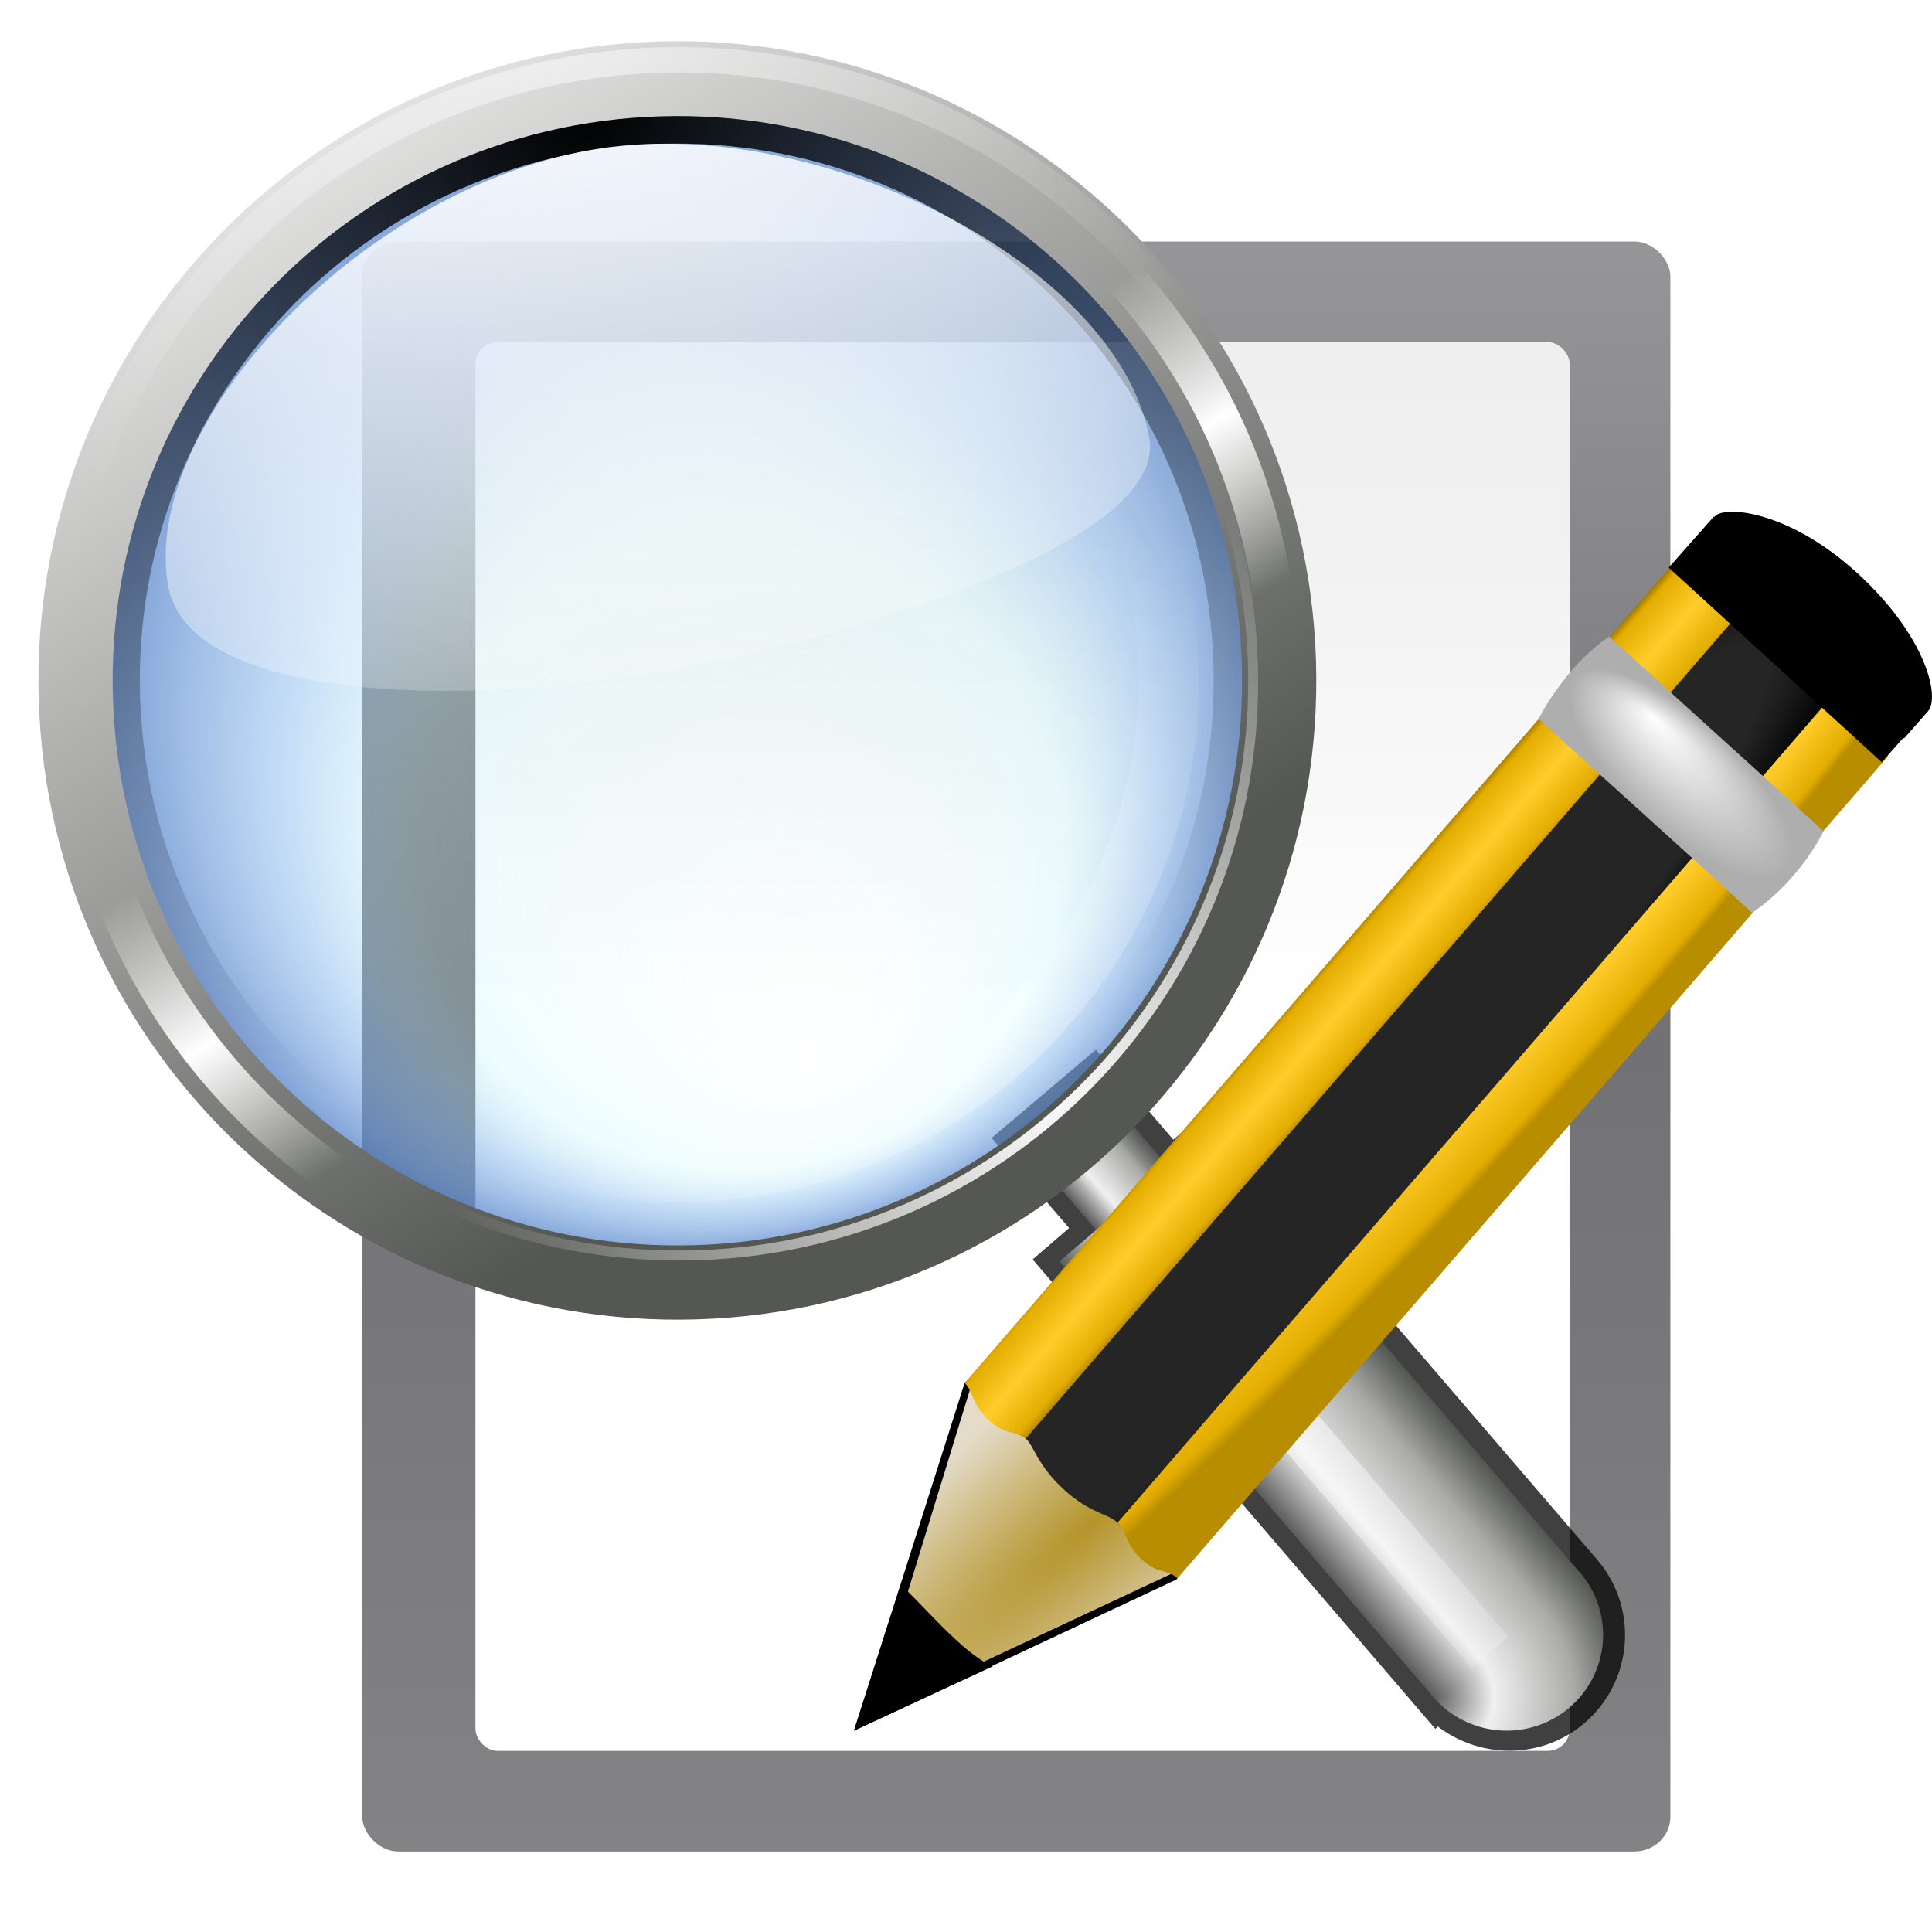 <?xml version="1.0" encoding="UTF-8" standalone="no"?>
<!-- Created with Inkscape (http://www.inkscape.org/) -->

<svg
   xmlns:dc="http://purl.org/dc/elements/1.1/"
   xmlns:cc="http://creativecommons.org/ns#"
   xmlns:rdf="http://www.w3.org/1999/02/22-rdf-syntax-ns#"
   xmlns:svg="http://www.w3.org/2000/svg"
   xmlns="http://www.w3.org/2000/svg"
   xmlns:xlink="http://www.w3.org/1999/xlink"
   xmlns:sodipodi="http://sodipodi.sourceforge.net/DTD/sodipodi-0.dtd"
   xmlns:inkscape="http://www.inkscape.org/namespaces/inkscape"
   width="96"
   height="96"
   id="svg3646"
   version="1.1"
   inkscape:version="0.48.3.1 r9886"
   sodipodi:docname="edit-find-replace.svg">
  <defs
     id="defs3648">
    <linearGradient
       id="XMLID_9_-6"
       gradientUnits="userSpaceOnUse"
       x1="94.344"
       y1="102.345"
       x2="86.536"
       y2="94.537">
      <stop
         offset="0"
         style="stop-color:#5c5c5c;stop-opacity:1;"
         id="stop62-5" />
      <stop
         id="stop7472-0"
         style="stop-color:#eff0ef;stop-opacity:1;"
         offset="0.314" />
      <stop
         id="stop7470-1"
         style="stop-color:#aaaba9;stop-opacity:1;"
         offset="0.729" />
      <stop
         offset="1"
         style="stop-color:#535551;stop-opacity:1;"
         id="stop64-5" />
    </linearGradient>
    <linearGradient
       inkscape:collect="always"
       id="linearGradient7492">
      <stop
         style="stop-color:#ffffff;stop-opacity:1;"
         offset="0"
         id="stop7494" />
      <stop
         style="stop-color:#ffffff;stop-opacity:0;"
         offset="1"
         id="stop7496" />
    </linearGradient>
    <linearGradient
       id="linearGradient7118">
      <stop
         style="stop-color:#d3fcff;stop-opacity:0;"
         offset="0"
         id="stop7120" />
      <stop
         id="stop7128"
         offset="0.553"
         style="stop-color:#baf5fc;stop-opacity:0.247;" />
      <stop
         id="stop7126"
         offset="0.756"
         style="stop-color:#83b5eb;stop-opacity:0.498;" />
      <stop
         style="stop-color:#537fc6;stop-opacity:0.784;"
         offset="1"
         id="stop7122" />
    </linearGradient>
    <linearGradient
       inkscape:collect="always"
       id="linearGradient7278">
      <stop
         style="stop-color:#000000;stop-opacity:1;"
         offset="0"
         id="stop7280" />
      <stop
         style="stop-color:#000000;stop-opacity:0;"
         offset="1"
         id="stop7282" />
    </linearGradient>
    <filter
       color-interpolation-filters="sRGB"
       inkscape:collect="always"
       id="filter7286">
      <feGaussianBlur
         inkscape:collect="always"
         stdDeviation="0.668"
         id="feGaussianBlur7288" />
    </filter>
    <linearGradient
       inkscape:collect="always"
       id="linearGradient3436-3-0">
      <stop
         style="stop-color:#ffffff;stop-opacity:1;"
         offset="0"
         id="stop3438-5-9" />
      <stop
         style="stop-color:#ffffff;stop-opacity:0;"
         offset="1"
         id="stop3440-5-0" />
    </linearGradient>
    <filter
       color-interpolation-filters="sRGB"
       inkscape:collect="always"
       id="filter7416">
      <feGaussianBlur
         inkscape:collect="always"
         stdDeviation="2.089"
         id="feGaussianBlur7418" />
    </filter>
    <linearGradient
       id="XMLID_10_-8"
       gradientUnits="userSpaceOnUse"
       x1="95"
       y1="103"
       x2="86.587"
       y2="94.587">
      <stop
         offset="0"
         style="stop-color:#FFFFFF"
         id="stop69-6" />
      <stop
         offset="1"
         style="stop-color:#555753"
         id="stop71-5" />
    </linearGradient>
    <linearGradient
       id="linearGradient7041-1">
      <stop
         style="stop-color:#ffffff;stop-opacity:1;"
         offset="0"
         id="stop7043-4" />
      <stop
         id="stop7049-5"
         offset="0.2"
         style="stop-color:#ffffff;stop-opacity:0;" />
      <stop
         style="stop-color:#ffffff;stop-opacity:0;"
         offset="1"
         id="stop7045-1" />
    </linearGradient>
    <filter
       color-interpolation-filters="sRGB"
       inkscape:collect="always"
       id="filter7274">
      <feGaussianBlur
         inkscape:collect="always"
         stdDeviation="0.192"
         id="feGaussianBlur7276" />
    </filter>
    <filter
       color-interpolation-filters="sRGB"
       inkscape:collect="always"
       id="filter7424">
      <feGaussianBlur
         inkscape:collect="always"
         stdDeviation="0.155"
         id="feGaussianBlur7426" />
    </filter>
    <linearGradient
       inkscape:collect="always"
       xlink:href="#XMLID_9_-6"
       id="linearGradient3208"
       gradientUnits="userSpaceOnUse"
       gradientTransform="translate(29.964,-135.662)"
       x1="149.33"
       y1="85.334"
       x2="154.663"
       y2="85.334" />
    <linearGradient
       inkscape:collect="always"
       xlink:href="#XMLID_9_-6"
       id="linearGradient3210"
       gradientUnits="userSpaceOnUse"
       gradientTransform="matrix(2,0,0,7,-122.032,-631.669)"
       x1="149.33"
       y1="85.334"
       x2="154.663"
       y2="85.334" />
    <radialGradient
       inkscape:collect="always"
       xlink:href="#XMLID_9_-6"
       id="radialGradient3212"
       gradientUnits="userSpaceOnUse"
       gradientTransform="matrix(2,0,0,2,-146.663,-117.334)"
       cx="146.663"
       cy="120"
       fx="146.663"
       fy="120"
       r="5.333" />
    <linearGradient
       inkscape:collect="always"
       xlink:href="#linearGradient7492"
       id="linearGradient3214"
       gradientUnits="userSpaceOnUse"
       gradientTransform="translate(29.964,-138.329)"
       x1="147.116"
       y1="85.787"
       x2="158.759"
       y2="129.239" />
    <radialGradient
       inkscape:collect="always"
       xlink:href="#linearGradient7118"
       id="radialGradient3216"
       gradientUnits="userSpaceOnUse"
       gradientTransform="matrix(0.992,-0.13,0.13,0.991,-3.936,11.721)"
       cx="87.5"
       cy="35.875"
       fx="89.842"
       fy="49.578"
       r="19.872" />
    <radialGradient
       inkscape:collect="always"
       xlink:href="#linearGradient7278"
       id="radialGradient3218"
       gradientUnits="userSpaceOnUse"
       gradientTransform="matrix(1.731,0.194,-0.194,1.732,-121.238,-65.551)"
       cx="177.13"
       cy="42.658"
       fx="177.13"
       fy="42.658"
       r="32.513" />
    <radialGradient
       inkscape:collect="always"
       xlink:href="#linearGradient3436-3-0"
       id="radialGradient3220"
       gradientUnits="userSpaceOnUse"
       gradientTransform="matrix(1,0,0,1,0,-0.036)"
       cx="199.997"
       cy="96.869"
       fx="199.997"
       fy="96.869"
       r="32.513" />
    <linearGradient
       inkscape:collect="always"
       xlink:href="#XMLID_10_-8"
       id="linearGradient3222"
       gradientUnits="userSpaceOnUse"
       x1="165.648"
       y1="33.308"
       x2="198.182"
       y2="89.659" />
    <radialGradient
       inkscape:collect="always"
       xlink:href="#linearGradient3436-3-0"
       id="radialGradient3224"
       gradientUnits="userSpaceOnUse"
       gradientTransform="matrix(1,0,0,1,0,-0.036)"
       cx="177.13"
       cy="42.658"
       fx="177.13"
       fy="42.658"
       r="32.513" />
    <linearGradient
       inkscape:collect="always"
       xlink:href="#linearGradient7041-1"
       id="linearGradient3226"
       gradientUnits="userSpaceOnUse"
       spreadMethod="reflect"
       x1="183.601"
       y1="77.034"
       x2="205.328"
       y2="114.667" />
    <radialGradient
       inkscape:collect="always"
       xlink:href="#linearGradient3436-3-0"
       id="radialGradient3228"
       gradientUnits="userSpaceOnUse"
       gradientTransform="matrix(1,0,0,1,0,-0.036)"
       cx="199.997"
       cy="96.869"
       fx="199.997"
       fy="96.869"
       r="32.513" />
    <radialGradient
       inkscape:collect="always"
       xlink:href="#linearGradient2257"
       id="radialGradient4163"
       gradientUnits="userSpaceOnUse"
       gradientTransform="matrix(2.014,1.954,-9.096,8.051,1084.175,-956.517)"
       cx="42.618"
       cy="120.642"
       fx="42.618"
       fy="120.642"
       r="3.407" />
    <linearGradient
       id="linearGradient2257">
      <stop
         id="stop2259"
         offset="0"
         style="stop-color:#b4942a;stop-opacity:1;" />
      <stop
         id="stop2261"
         offset="1"
         style="stop-color:#e4dcc9;stop-opacity:1" />
    </linearGradient>
    <radialGradient
       inkscape:collect="always"
       xlink:href="#linearGradient2598"
       id="radialGradient4165"
       gradientUnits="userSpaceOnUse"
       gradientTransform="matrix(2.466,2.282,-15.25,17.412,934.034,-972.814)"
       cx="15.727"
       cy="58.09"
       fx="15.727"
       fy="58.09"
       r="2.614" />
    <linearGradient
       id="linearGradient2598">
      <stop
         id="stop2600"
         offset="0"
         style="stop-color:#252525;stop-opacity:1;" />
      <stop
         style="stop-color:#252525;stop-opacity:1;"
         offset="0.5"
         id="stop2606" />
      <stop
         id="stop2608"
         offset="0.75"
         style="stop-color:#252525;stop-opacity:1;" />
      <stop
         id="stop2602"
         offset="1"
         style="stop-color:#000000;stop-opacity:1;" />
    </linearGradient>
    <radialGradient
       inkscape:collect="always"
       xlink:href="#linearGradient3058"
       id="radialGradient4167"
       gradientUnits="userSpaceOnUse"
       gradientTransform="matrix(0.084,0.078,-0.776,0.848,166.919,-13.876)"
       cx="36.676"
       cy="95.769"
       fx="16.217"
       fy="64.141"
       r="47.746" />
    <linearGradient
       id="linearGradient3058">
      <stop
         id="stop3060"
         offset="0"
         style="stop-color:#9a7600;stop-opacity:1;" />
      <stop
         style="stop-color:#e3ad00;stop-opacity:1;"
         offset="0.093"
         id="stop3066" />
      <stop
         id="stop3070"
         offset="0.504"
         style="stop-color:#ffcd2c;stop-opacity:1;" />
      <stop
         id="stop3068"
         offset="0.916"
         style="stop-color:#e3ad00;stop-opacity:1;" />
      <stop
         id="stop3062"
         offset="1"
         style="stop-color:#b98d00;stop-opacity:1;" />
    </linearGradient>
    <linearGradient
       inkscape:collect="always"
       xlink:href="#linearGradient3058"
       id="linearGradient4169"
       gradientUnits="userSpaceOnUse"
       gradientTransform="matrix(1.358,1.247,-0.577,0.66,105.065,9.707)"
       x1="11.326"
       y1="57.384"
       x2="14.494"
       y2="57.384" />
    <radialGradient
       inkscape:collect="always"
       xlink:href="#linearGradient3225"
       id="radialGradient4171"
       gradientUnits="userSpaceOnUse"
       gradientTransform="matrix(1.765,1.614,-0.597,0.678,30.212,-36.409)"
       cx="49.01"
       cy="8.495"
       fx="47.371"
       fy="6.77"
       r="3.975" />
    <linearGradient
       id="linearGradient3225">
      <stop
         id="stop3227"
         offset="0"
         style="stop-color:#ffffff;stop-opacity:1;" />
      <stop
         id="stop3229"
         offset="1"
         style="stop-color:#aeaeae;stop-opacity:1;" />
    </linearGradient>
    <linearGradient
       inkscape:collect="always"
       xlink:href="#linearGradient7422-92-843-379"
       id="linearGradient4159"
       gradientUnits="userSpaceOnUse"
       gradientTransform="matrix(0.097,0,0,0.208,17.907,-114.376)"
       x1="399.775"
       y1="1164.67"
       x2="399.775"
       y2="549.061" />
    <linearGradient
       id="linearGradient7422-92-843-379">
      <stop
         style="stop-color:#838385;stop-opacity:1;"
         offset="0"
         id="stop3744" />
      <stop
         id="stop3746"
         offset="0.5"
         style="stop-color:#717176;stop-opacity:1;" />
      <stop
         id="stop3748"
         offset="1"
         style="stop-color:#969698;stop-opacity:1;" />
    </linearGradient>
    <linearGradient
       id="linearGradient3369">
      <stop
         id="stop3372"
         offset="0"
         style="stop-color:#ffffff;stop-opacity:1;" />
      <stop
         style="stop-color:#ffffff;stop-opacity:1;"
         offset="0.426"
         id="stop3374" />
      <stop
         style="stop-color:#f1f1f1;stop-opacity:1;"
         offset="0.589"
         id="stop3376" />
      <stop
         id="stop3378"
         offset="0.802"
         style="stop-color:#eaeaea;stop-opacity:1;" />
      <stop
         id="stop3384"
         offset="1"
         style="stop-color:#dfdfdf;stop-opacity:1;" />
    </linearGradient>
    <linearGradient
       y2="-22.602"
       x2="112"
       y1="124.239"
       x1="112"
       gradientTransform="matrix(0.827,0,0,1.556,19.349,-35.556)"
       gradientUnits="userSpaceOnUse"
       id="linearGradient4258"
       xlink:href="#linearGradient3369"
       inkscape:collect="always" />
    <linearGradient
       inkscape:collect="always"
       xlink:href="#linearGradient3436-3-0"
       id="linearGradient3159"
       gradientUnits="userSpaceOnUse"
       gradientTransform="matrix(0.914,-0.163,0.167,0.936,-59.905,-30.879)"
       x1="101.531"
       y1="18.621"
       x2="101.531"
       y2="58.62" />
  </defs>
  <sodipodi:namedview
     id="base"
     pagecolor="#ffffff"
     bordercolor="#666666"
     borderopacity="1.0"
     inkscape:pageopacity="0.0"
     inkscape:pageshadow="2"
     inkscape:zoom="4.8645833"
     inkscape:cx="48"
     inkscape:cy="48"
     inkscape:current-layer="layer1"
     showgrid="true"
     inkscape:document-units="px"
     inkscape:grid-bbox="true"
     units="px"
     width="128px"
     inkscape:window-width="1022"
     inkscape:window-height="687"
     inkscape:window-x="0"
     inkscape:window-y="24"
     inkscape:window-maximized="0" />
  <g
     id="layer1"
     inkscape:label="Layer 1"
     inkscape:groupmode="layer"
     transform="translate(0,32)">
    <g
       id="g3969"
       transform="matrix(0.625,0,0,0.625,8,-20)">
      <rect
         inkscape:export-ydpi="90"
         inkscape:export-xdpi="90"
         inkscape:export-filename="/home/pinheiro/Desktop/mock2.png"
         style="fill:url(#linearGradient4159);fill-opacity:1;fill-rule:nonzero;stroke:none"
         id="rect2324"
         width="104"
         height="128"
         x="16"
         y="0"
         inkscape:r_cx="true"
         inkscape:r_cy="true"
         ry="2.758"
         rx="2.863" />
      <rect
         ry="1.75"
         rx="1.75"
         y="8"
         x="25"
         height="112"
         width="87"
         id="rect2326"
         style="fill:url(#linearGradient4258);fill-opacity:1;fill-rule:evenodd;stroke:none" />
    </g>
    <g
       id="g4179"
       transform="translate(-1,0)">
      <g
         id="g4012">
        <path
           style="opacity:0.75;fill:none;stroke:#000000;stroke-width:2;stroke-miterlimit:4;stroke-dasharray:none"
           d="m 55.344,53.562 -3.656,3.094 3.844,4.469 -1.812,1.562 18.656,21.75 0.031,-0.031 c 1.733,1.895 4.681,2.143 6.656,0.469 1.981,-1.679 2.248,-4.624 0.625,-6.625 L 61,56.5 59.188,58.031 55.344,53.562 z"
           id="rect3213"
           transform="translate(0,-32)"
           inkscape:connector-curvature="0" />
        <g
           id="g7500"
           transform="matrix(0.071,-0.891,0.896,0.071,-39.309,165.484)">
          <rect
             transform="matrix(0.707,0.707,-0.707,0.707,0,0)"
             y="-54.245"
             x="179.293"
             height="6.583"
             width="5.333"
             id="rect7460"
             style="opacity:0.971;fill:url(#linearGradient3208);fill-opacity:1;stroke:none" />
          <rect
             transform="matrix(0.707,0.707,-0.707,0.707,0,0)"
             style="fill:url(#linearGradient3210);fill-opacity:1;stroke:none"
             id="rect7474"
             width="10.666"
             height="31.999"
             x="176.627"
             y="-47.662" />
          <path
             transform="matrix(0.707,0.707,-0.707,0.707,119.101,-76.726)"
             sodipodi:end="3.1415927"
             sodipodi:start="0"
             d="m 157.329,122.667 c 0,2.945 -2.388,5.333 -5.333,5.333 -2.945,0 -5.333,-2.388 -5.333,-5.333 0,0 0,0 0,0 l 5.333,0 z"
             sodipodi:ry="5.3332"
             sodipodi:rx="5.3332"
             sodipodi:cy="122.6668"
             sodipodi:cx="151.9962"
             id="path7480"
             style="fill:url(#radialGradient3212);fill-opacity:1;stroke:none"
             sodipodi:type="arc" />
          <rect
             transform="matrix(0.707,0.707,-0.707,0.707,0,0)"
             y="-47.662"
             x="179.293"
             height="31.999"
             width="2.667"
             id="rect7490"
             style="opacity:0.971;fill:url(#linearGradient3214);fill-opacity:1;stroke:none" />
        </g>
      </g>
      <g
         id="g4168">
        <path
           sodipodi:type="arc"
           style="fill:url(#radialGradient3216);fill-opacity:1;stroke:none"
           id="path7116"
           sodipodi:cx="87.5"
           sodipodi:cy="35.875004"
           sodipodi:rx="19.872202"
           sodipodi:ry="19.872202"
           d="m 107.372,35.875 c 0,10.975 -8.897,19.872 -19.872,19.872 -10.975,0 -19.872,-8.897 -19.872,-19.872 0,-10.975 8.897,-19.872 19.872,-19.872 10.975,0 19.872,8.897 19.872,19.872 z"
           transform="matrix(1.445,-0.045,0.045,1.445,-93.254,-46.114)" />
        <g
           id="g7069-5"
           transform="matrix(0.975,-0.03,0.03,0.975,-144.377,-65.538)">
          <path
             transform="matrix(0.916,0,0,0.916,15.2,6.258)"
             d="m 181.344,43.188 c -17.389,0 -31.469,14.079 -31.469,31.469 0,17.389 14.079,31.469 31.469,31.469 17.389,0 31.438,-14.079 31.438,-31.469 0,-17.39 -14.048,-31.469 -31.438,-31.469 z m 0,1.625 c 16.483,0 29.844,13.361 29.844,29.844 0,16.483 -13.36,29.875 -29.844,29.875 -16.483,0 -29.875,-13.392 -29.875,-29.875 0,-16.483 13.392,-29.844 29.875,-29.844 z"
             id="path7276"
             style="fill:url(#radialGradient3218);fill-opacity:1;stroke:none;filter:url(#filter7286)"
             inkscape:original="M 181.34375 42.65625 C 163.67108 42.65625 149.34375 56.983579 149.34375 74.65625 C 149.34375 92.328921 163.67108 106.65625 181.34375 106.65625 C 199.01642 106.65625 213.3125 92.328921 213.3125 74.65625 C 213.3125 56.983579 199.01642 42.65625 181.34375 42.65625 z M 181.34375 45.34375 C 197.5437 45.34375 210.65625 58.456302 210.65625 74.65625 C 210.65625 90.856198 197.5437 104 181.34375 104 C 165.1438 104 152 90.856198 152 74.65625 C 152 58.456302 165.1438 45.34375 181.34375 45.34375 z "
             inkscape:radius="-0.52403724"
             sodipodi:type="inkscape:offset" />
          <path
             sodipodi:type="inkscape:offset"
             inkscape:radius="0.55931908"
             inkscape:original="M 181.34375 42.65625 C 163.67108 42.65625 149.34375 56.983579 149.34375 74.65625 C 149.34375 92.328921 163.67108 106.65625 181.34375 106.65625 C 199.01642 106.65625 213.3125 92.328921 213.3125 74.65625 C 213.3125 56.983579 199.01642 42.65625 181.34375 42.65625 z M 181.34375 45.34375 C 197.5437 45.34375 210.65625 58.456302 210.65625 74.65625 C 210.65625 90.856198 197.5437 104 181.34375 104 C 165.1438 104 152 90.856198 152 74.65625 C 152 58.456302 165.1438 45.34375 181.34375 45.34375 z "
             style="opacity:0.541;fill:url(#radialGradient3220);fill-opacity:1;stroke:none;filter:url(#filter7416)"
             id="path7400"
             d="m 181.344,42.094 c -17.975,0 -32.562,14.588 -32.562,32.562 0,17.975 14.588,32.562 32.562,32.562 17.975,0 32.531,-14.588 32.531,-32.562 0,-17.974 -14.556,-32.562 -32.531,-32.562 z m 0,3.812 c 15.898,0 28.75,12.852 28.75,28.75 0,15.898 -12.853,28.781 -28.75,28.781 -15.897,0 -28.781,-12.884 -28.781,-28.781 0,-15.897 12.883,-28.75 28.781,-28.75 z"
             transform="matrix(0.817,0,0,0.817,33.16,13.653)" />
          <path
             sodipodi:type="inkscape:offset"
             inkscape:radius="0.56345177"
             inkscape:original="M 181.34375 42.65625 C 163.67108 42.65625 149.34375 56.983579 149.34375 74.65625 C 149.34375 92.328921 163.67108 106.65625 181.34375 106.65625 C 199.01642 106.65625 213.3125 92.328921 213.3125 74.65625 C 213.3125 56.983579 199.01642 42.65625 181.34375 42.65625 z M 181.34375 45.34375 C 197.5437 45.34375 210.65625 58.456302 210.65625 74.65625 C 210.65625 90.856198 197.5437 104 181.34375 104 C 165.1438 104 152 90.856198 152 74.65625 C 152 58.456302 165.1438 45.34375 181.34375 45.34375 z "
             style="fill:url(#linearGradient3222);fill-opacity:1;stroke:none"
             id="path7258"
             d="m 181.344,42.094 c -17.977,0 -32.562,14.585 -32.562,32.562 0,17.977 14.585,32.562 32.562,32.562 17.977,0 32.531,-14.586 32.531,-32.562 0,-17.977 -14.554,-32.562 -32.531,-32.562 z m 0,3.812 c 15.896,0 28.75,12.854 28.75,28.75 0,15.896 -12.855,28.781 -28.75,28.781 -15.895,0 -28.781,-12.886 -28.781,-28.781 0,-15.895 12.885,-28.75 28.781,-28.75 z" />
          <path
             sodipodi:type="inkscape:offset"
             inkscape:radius="-0.72097284"
             inkscape:original="M 181.34375 42.65625 C 163.67108 42.65625 149.34375 56.983579 149.34375 74.65625 C 149.34375 92.328921 163.67108 106.65625 181.34375 106.65625 C 199.01642 106.65625 213.3125 92.328921 213.3125 74.65625 C 213.3125 56.983579 199.01642 42.65625 181.34375 42.65625 z M 181.34375 45.34375 C 197.5437 45.34375 210.65625 58.456302 210.65625 74.65625 C 210.65625 90.856198 197.5437 104 181.34375 104 C 165.1438 104 152 90.856198 152 74.65625 C 152 58.456302 165.1438 45.34375 181.34375 45.34375 z "
             style="opacity:0.519;fill:url(#radialGradient3224);fill-opacity:1;stroke:none"
             id="path7290"
             d="m 181.344,43.375 c -17.283,0 -31.281,13.998 -31.281,31.281 0,17.283 13.998,31.281 31.281,31.281 17.283,0 31.25,-13.997 31.25,-31.281 0,-17.284 -13.967,-31.281 -31.25,-31.281 z m 0,1.25 c 16.589,0 30.031,13.442 30.031,30.031 0,16.589 -13.441,30.062 -30.031,30.062 -16.59,0 -30.062,-13.473 -30.062,-30.062 0,-16.59 13.473,-30.031 30.062,-30.031 z"
             transform="matrix(1.032,0,0,1.032,-5.749,-2.367)" />
          <path
             sodipodi:type="inkscape:offset"
             inkscape:radius="-0.32489601"
             inkscape:original="M 181.34375 42.65625 C 163.67108 42.65625 149.34375 56.983579 149.34375 74.65625 C 149.34375 92.328921 163.67108 106.65625 181.34375 106.65625 C 199.01642 106.65625 213.3125 92.328921 213.3125 74.65625 C 213.3125 56.983579 199.01642 42.65625 181.34375 42.65625 z M 181.34375 45.34375 C 197.5437 45.34375 210.65625 58.456302 210.65625 74.65625 C 210.65625 90.856198 197.5437 104 181.34375 104 C 165.1438 104 152 90.856198 152 74.65625 C 152 58.456302 165.1438 45.34375 181.34375 45.34375 z "
             style="fill:url(#linearGradient3226);fill-opacity:1;stroke:none;filter:url(#filter7274)"
             id="path7254"
             d="m 181.344,42.969 c -17.497,0 -31.688,14.19 -31.688,31.688 0,17.497 14.19,31.688 31.688,31.688 17.497,0 31.656,-14.19 31.656,-31.688 0,-17.497 -14.159,-31.688 -31.656,-31.688 z m 0,2.062 c 16.375,0 29.625,13.25 29.625,29.625 0,16.375 -13.249,29.656 -29.625,29.656 -16.376,0 -29.656,-13.281 -29.656,-29.656 0,-16.376 13.281,-29.625 29.656,-29.625 z" />
          <path
             transform="matrix(0.954,0,0,0.954,8.427,3.469)"
             d="m 181.344,43.719 c -17.092,0 -30.938,13.845 -30.938,30.938 0,17.092 13.845,30.938 30.938,30.938 17.092,0 30.906,-13.844 30.906,-30.938 0,-17.094 -13.814,-30.938 -30.906,-30.938 z m 0,0.562 c 16.779,0 30.375,13.596 30.375,30.375 0,16.779 -13.594,30.406 -30.375,30.406 -16.781,0 -30.406,-13.626 -30.406,-30.406 0,-16.781 13.627,-30.375 30.406,-30.375 z"
             id="path7396"
             style="fill:url(#radialGradient3228);fill-opacity:1;stroke:none;filter:url(#filter7424)"
             inkscape:original="M 181.34375 42.65625 C 163.67108 42.65625 149.34375 56.983579 149.34375 74.65625 C 149.34375 92.328921 163.67108 106.65625 181.34375 106.65625 C 199.01642 106.65625 213.3125 92.328921 213.3125 74.65625 C 213.3125 56.983579 199.01642 42.65625 181.34375 42.65625 z M 181.34375 45.34375 C 197.5437 45.34375 210.65625 58.456302 210.65625 74.65625 C 210.65625 90.856198 197.5437 104 181.34375 104 C 165.1438 104 152 90.856198 152 74.65625 C 152 58.456302 165.1438 45.34375 181.34375 45.34375 z "
             inkscape:radius="-1.0734866"
             sodipodi:type="inkscape:offset" />
        </g>
        <path
           inkscape:connector-curvature="0"
           style="fill:url(#linearGradient3159);fill-opacity:1;stroke:none"
           d="M 30.32,-24.543 C 18.667,-22.465 7.954,-10.752 9.356,-2.889 10.376,2.831 23.756,3.161 33.893,1.354 42.77,-0.229 59.051,-4.941 58.104,-10.251 56.578,-18.812 41.506,-26.537 30.32,-24.543 z"
           id="path7175"
           sodipodi:nodetypes="csssz" />
      </g>
    </g>
    <g
       id="g4017"
       transform="matrix(0.75,0,0,0.75,-0.218,-29.876)">
      <path
         sodipodi:nodetypes="ccc"
         id="path2748"
         d="m 77.516,33.239 0,-1.851 0,1.851 z"
         style="fill:#ffffff;fill-opacity:0.757;fill-rule:nonzero;stroke:none"
         inkscape:connector-curvature="0" />
      <path
         style="fill:#000000;fill-opacity:1;fill-rule:evenodd;stroke:none"
         d="m 113.906,31.378 c 0.647,-0.735 4.904,-0.386 9.435,3.758 4.576,4.184 5.496,8.234 4.685,9.155 -0.528,0.6 -1.056,1.199 -1.583,1.799 -4.707,-4.304 -9.414,-8.609 -14.12,-12.913 0.528,-0.6 1.056,-1.199 1.583,-1.799 0,0 0,0 0,0"
         id="path3180"
         sodipodi:nodetypes="czccccc"
         inkscape:connector-curvature="0" />
      <path
         sodipodi:nodetypes="cccccc"
         id="path3299"
         d="m 56.871,111.834 21.358,-10.017 0.099,-0.114 -13.997,-13.054 -0.135,0.155 -7.326,23.031 z"
         style="fill:#000000;fill-opacity:1;fill-rule:evenodd;stroke:none"
         inkscape:connector-curvature="0" />
      <path
         style="fill:url(#radialGradient4163);fill-opacity:1;fill-rule:evenodd;stroke:none"
         d="M 57.93,110.788 77.851,101.458 77.951,101.343 64.71,89.007 64.575,89.162 57.93,110.788 z"
         id="path2247"
         sodipodi:nodetypes="cccccc"
         inkscape:connector-curvature="0" />
      <path
         style="fill:url(#radialGradient4165);fill-opacity:1;fill-rule:nonzero;stroke:none"
         d="m 70.757,95.836 c 1.739,1.595 2.907,1.605 3.528,2.175 0.1,0.092 0.185,0.2 0.257,0.31 L 121.633,43.843 114.797,37.574 67.617,92.155 c 0.227,0.06 0.439,0.143 0.635,0.323 0.568,0.521 0.757,1.755 2.505,3.357 z"
         id="rect2192"
         sodipodi:nodetypes="csccccsz"
         inkscape:connector-curvature="0" />
      <path
         sodipodi:nodetypes="ccsccc"
         style="fill:url(#radialGradient4167);fill-opacity:1;fill-rule:nonzero;stroke:none"
         d="M 121.384,43.614 74.329,98.051 c 0.571,0.567 0.546,1.464 1.596,2.427 1.132,1.038 1.64,0.591 2.374,1.26 L 125.375,47.274 121.384,43.614 z"
         id="rect2190"
         inkscape:connector-curvature="0" />
      <path
         style="fill:url(#linearGradient4169);fill-opacity:1;fill-rule:nonzero;stroke:none"
         d="m 65.839,91.298 c 1.089,0.987 1.834,0.649 2.413,1.18 L 115.307,38.041 111.273,34.342 64.196,88.805 c 0.022,0.02 0.044,0.04 0.066,0.061 0.453,0.416 0.48,1.438 1.577,2.433 z"
         id="rect1315"
         sodipodi:nodetypes="cccccsz"
         inkscape:connector-curvature="0" />
      <rect
         style="fill:#000000;fill-opacity:1;stroke:none"
         id="rect2069"
         width="19.128"
         height="4.504"
         x="106.118"
         y="-53.569"
         transform="matrix(0.738,0.674,-0.663,0.749,0,0)" />
      <path
         sodipodi:nodetypes="cccccccccc"
         id="path2274"
         d="m 106.903,39.348 c -1.945,1.285 -3.707,3.566 -4.677,5.454 l 11.285,10.219 4.742,-5.388 -11.35,-10.285 z m 10.157,9.194 -4.742,5.388 4.042,3.703 c 1.695,-1.074 3.625,-3.187 4.742,-5.388 l -4.042,-3.703 z"
         style="fill:url(#radialGradient4171);fill-opacity:1;fill-rule:nonzero;stroke:none"
         inkscape:connector-curvature="0" />
      <path
         style="fill:#000000;fill-opacity:1;fill-rule:evenodd;stroke:none"
         d="m 66.07,107.566 c -1.999,-0.827 -4.715,-4.183 -6.106,-5.397 l -3.094,9.659 9.2,-4.263 z"
         id="path2265"
         sodipodi:nodetypes="cccc"
         inkscape:connector-curvature="0" />
    </g>
  </g>
</svg>
